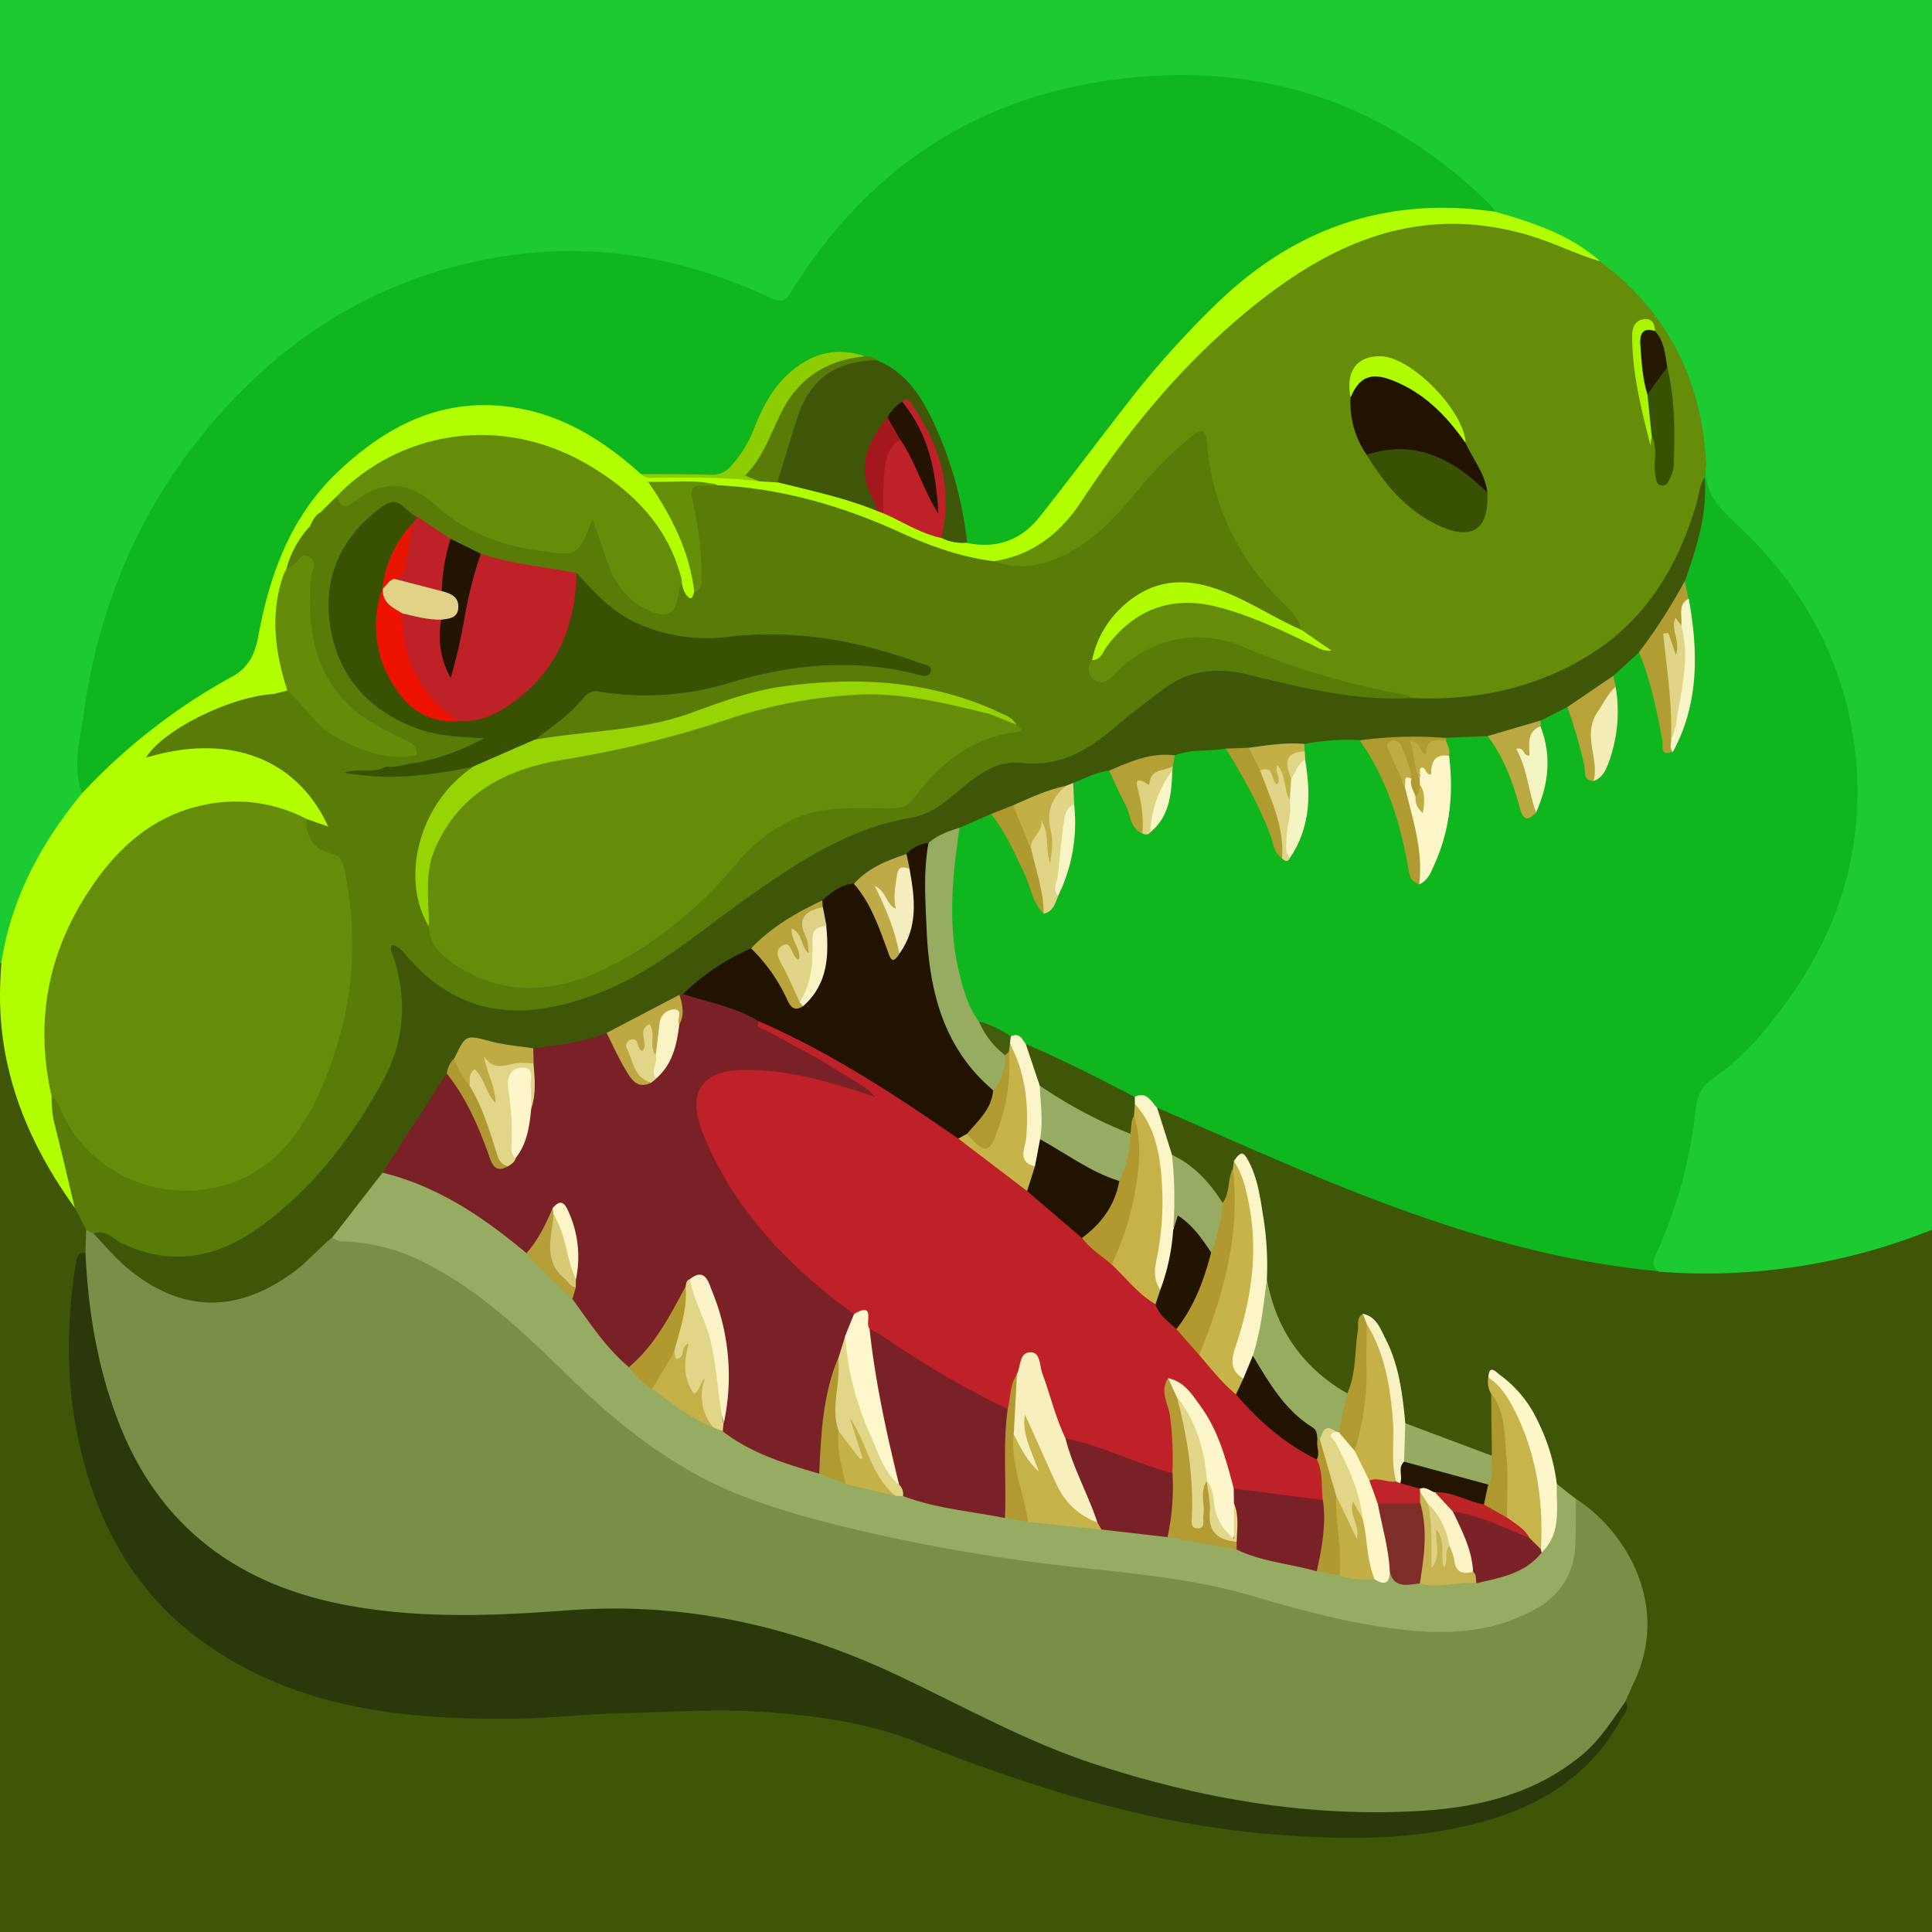 <svg xmlns="http://www.w3.org/2000/svg" viewBox="0 0 507.23 507.24"><defs><style>.cls-1{fill:#1ccb31;}.cls-2{fill:#3f5609;}.cls-3{fill:#0fb61d;}.cls-4{fill:#668d09;}.cls-5{fill:#b2fe00;}.cls-6{fill:#798f47;}.cls-7{fill:#597c09;}.cls-8{fill:#2b390a;}.cls-9{fill:#96ac62;}.cls-10{fill:#96ac61;}.cls-11{fill:#c6b349;}.cls-12{fill:#c7b44a;}.cls-13{fill:#fbf5c8;}.cls-14{fill:#b1992f;}.cls-15{fill:#96ab61;}.cls-16{fill:#fcf6c9;}.cls-17{fill:#97ac62;}.cls-18{fill:#fbf5c7;}.cls-19{fill:#b19a30;}.cls-20{fill:#f8f2c3;}.cls-21{fill:#af982f;}.cls-22{fill:#b09b30;}.cls-23{fill:#b29d33;}.cls-24{fill:#e0d587;}.cls-25{fill:#baa843;}.cls-26{fill:#b4a136;}.cls-27{fill:#fbf5c9;}.cls-28{fill:#f3edb6;}.cls-29{fill:#b7a339;}.cls-30{fill:#af9a30;}.cls-31{fill:#f2f4c2;}.cls-32{fill:#f5f5c4;}.cls-33{fill:#f8f5c6;}.cls-34{fill:#c2b047;}.cls-35{fill:#ded383;}.cls-36{fill:#f8f5c5;}.cls-37{fill:#bfac43;}.cls-38{fill:#f9f5c6;}.cls-39{fill:#435c0d;}.cls-40{fill:#e1d588;}.cls-41{fill:#8ecd01;}.cls-42{fill:#211300;}.cls-43{fill:#395103;}.cls-44{fill:#b1fc00;}.cls-45{fill:#b0fb00;}.cls-46{fill:#241901;}.cls-47{fill:#acf501;}.cls-48{fill:#648c09;}.cls-49{fill:#be2128;}.cls-50{fill:#668f09;}.cls-51{fill:#a5181d;}.cls-52{fill:#bf2128;}.cls-53{fill:#96d503;}.cls-54{fill:#231401;}.cls-55{fill:#be2228;}.cls-56{fill:#93d103;}.cls-57{fill:#7a2128;}.cls-58{fill:#7a2228;}.cls-59{fill:#b49b33;}.cls-60{fill:#c5b248;}.cls-61{fill:#e1d688;}.cls-62{fill:#7f2d29;}.cls-63{fill:#fcf6c8;}.cls-64{fill:#b19930;}.cls-65{fill:#c3b047;}.cls-66{fill:#c3af46;}.cls-67{fill:#b19931;}.cls-68{fill:#c6b450;}.cls-69{fill:#b29a32;}.cls-70{fill:#c4b148;}.cls-71{fill:#b29931;}.cls-72{fill:#b69f39;}.cls-73{fill:#221401;}.cls-74{fill:#bc2428;}.cls-75{fill:#241501;}.cls-76{fill:#c6b248;}.cls-77{fill:#c5b147;}.cls-78{fill:#be2429;}.cls-79{fill:#bfab43;}.cls-80{fill:#beab48;}.cls-81{fill:#b9a43c;}.cls-82{fill:#bda844;}.cls-83{fill:#c2af46;}.cls-84{fill:#241301;}.cls-85{fill:#ed1300;}.cls-86{fill:#e81601;}.cls-87{fill:#e0d387;}.cls-88{fill:#fdf7cb;}.cls-89{fill:#fcf4c8;}.cls-90{fill:#fdf6ca;}.cls-91{fill:#faf3c6;}.cls-92{fill:#d7c975;}.cls-93{fill:#fcf5c8;}.cls-94{fill:#f7efbc;}.cls-95{fill:#e1d689;}.cls-96{fill:#fcf4c7;}.cls-97{fill:#ddd181;}.cls-98{fill:#f4edbd;}.cls-99{fill:#f9f3c6;}.cls-100{fill:#dcd186;}.cls-101{fill:#e0d586;}</style></defs><g id="Calque_2" data-name="Calque 2"><g id="Calque_8" data-name="Calque 8"><path class="cls-1" d="M507.23,0V324.88a13.85,13.85,0,0,1-2.36,1.12,155.85,155.85,0,0,1-35.52,9,159.41,159.41,0,0,1-33.19.5,6.24,6.24,0,0,1-2.73-1.94,4.22,4.22,0,0,1-.45-.76,6.16,6.16,0,0,1,.38-5.05,138.76,138.76,0,0,0,10.27-38.84c.55-4.42,4.08-6.72,7.13-9.21a91.85,91.85,0,0,0,24.35-30.54c17.31-34.72,12.9-67.42-9.68-98.26a78.9,78.9,0,0,0-12.93-13.77,16.12,16.12,0,0,1-4.95-6.05,9.2,9.2,0,0,1-.6-2.28h0a10.42,10.42,0,0,1,0-2.38h0c0-.07,0-.13,0-.2a8.39,8.39,0,0,0-.72-3.33h0a7.53,7.53,0,0,1-.24-1,71.25,71.25,0,0,0-10.25-34.29,24.87,24.87,0,0,0-1.48-2.2s0,0,0-.06q-.4-.6-.87-1.17l0,0c-4.17-5.45-9.56-9.79-14.75-14.29a30.77,30.77,0,0,0-3-2.72,34.3,34.3,0,0,0-5.77-3.67l0,0a54.72,54.72,0,0,0-9.66-3.68c-2.87-.83-5.79-1.45-8.31-3.17l-.1-.1c-.4-.4-.8-.8-1.21-1.19-18.3-17.81-40-29.14-65.47-32.42-40.14-5.18-74.29,7.28-102.23,36.58C218,64.35,214.27,70,210.48,75.7c-3.63,5.45-5,6.07-11.11,3.31a120.91,120.91,0,0,0-45.68-11.15,111.56,111.56,0,0,0-47.63,8.69c-30.09,12.55-51.8,34-66.72,62.77a147.83,147.83,0,0,0-16.77,67.9c0,.35,0,.69,0,1l0,.22c-.38,2.69-2.14,4.64-3.73,6.66A79.63,79.63,0,0,0,3.43,247.7c-.43,2-.7,4.12-2.39,5.59l-.2.17a3.08,3.08,0,0,1-.55.16,1.43,1.43,0,0,1-.29,0V0Z"/><path class="cls-2" d="M507.23,322.86V507.24H0V252.87l.34-.07a3.2,3.2,0,0,1,.7.49c1.24,1.13.89,2.75.84,4.3C1.26,278,8.09,296.07,18.63,312.91h0c.61,1,1.23,1.94,1.87,2.9a1.74,1.74,0,0,0,.11.18,17.84,17.84,0,0,1,3.24,6.65c.05.19.09.39.13.59s0,.25,0,.38c.09,1.78.43,3.58-.58,5.25a6.62,6.62,0,0,0-.94,1.07s0,0,0,0a9.76,9.76,0,0,0-1.4,5.51v.25c0,.82-.06,1.65-.14,2.46-1.46,14.11-1.14,28.14,2.22,42,8.94,36.67,33,57.5,69.13,65.44a149.89,149.89,0,0,0,39.52,3.72c19.21-1,38.43-2,57.63-2.22,18.08-.19,36.05,1.94,53.17,8.84,23,9.26,46.44,17,71,21.07,24.69,4.06,49.46,6,74.07-.46,8.11-2.14,15.81-5.18,22.52-10l.08-.06a48.49,48.49,0,0,0,8.51-7.7,26.59,26.59,0,0,0,5.54-8.63,15,15,0,0,0,.78-3.48c.71-3.44,2.43-6.52,3.58-9.82,4.4-12.6.68-23.56-7.05-33.52a41.58,41.58,0,0,0-7.87-8l-.54-.4c-.19-.12-.38-.23-.56-.36a24.13,24.13,0,0,1-3.89-3.39l-.86-.9-.16-.17c-2.21-5.14-2.8-10.85-5.46-15.86a50.89,50.89,0,0,0-4.51-7.43l-.05-.07a23.81,23.81,0,0,0-1.69-1.93c-.78-.8-1.42-2.39-3-1.42l-.12.07c-.57,1.32.45,2.52.22,3.8,0,.35,0,.69-.05,1-.07,2.11.11,4.23.17,6.34,0,0,0,0,0,0a21.58,21.58,0,0,1-.63,6.68,5.09,5.09,0,0,1-.85.83l-.08.05c-1.5,1.06-3.29.75-5,.11-6-2.3-12.27-4.13-17.8-7.58l-.35-.22c-.07-.12-.13-.25-.19-.37-2.22-4.35-1.59-9.36-3.08-13.91-.87-2.67-1.59-5.41-2.64-8-.54-1.32-1.08-2.83-2.51-3.33a2.42,2.42,0,0,0-.56-.14,3.14,3.14,0,0,0-.45,0H359c-.07.16-.13.32-.19.48a25.62,25.62,0,0,0-1.66,9.13c-.06,2.92.12,6.08-2.92,8l-.14,0a4,4,0,0,1-.57.1c-2.23.22-4-1.05-5.65-2.29A42.7,42.7,0,0,1,332,340.82s0,0,0,0c-.39-1.4-.73-2.83-1-4.3,0-.15-.05-.29-.08-.44,0-2.68,0-5.38-.13-8.05v-.33a81.58,81.58,0,0,0-1.06-10.81c-.07-.4-.15-.78-.22-1.17-.13-.66-.27-1.33-.42-2s-.25-1-.39-1.57q-.09-.39-.21-.78c-.07-.26-.15-.52-.23-.78a5.09,5.09,0,0,1-.14-.56v0a9.12,9.12,0,0,0-.51-1.93s0-.07,0-.11a2.09,2.09,0,0,0-1.71-1.16,2.5,2.5,0,0,0-.46.46,6.16,6.16,0,0,0-.56,1,20.45,20.45,0,0,0-.7,3.71v0a6.18,6.18,0,0,1-1.24,3.18h0a4.68,4.68,0,0,1-1.48,1.17,2.57,2.57,0,0,1-.4,0,2.81,2.81,0,0,1-.59-.12c-2.2-.61-3.25-2.74-4.74-4.23-2.5-2.49-5.09-4.84-7.78-7.1-.33-.29-.66-.56-1-.83l-.48-.41c-1.11-4.18-4.44-7.89-2.82-12.67a.74.74,0,0,1,0-.14l.09-.05c2.51-1.48,4.78-.16,7,.84,17.82,8.1,35.77,15.91,54.17,22.63,20.6,7.52,41.52,13.91,63.37,16.6a13.48,13.48,0,0,1,4.76,2,9.26,9.26,0,0,0,2.47,1A159.13,159.13,0,0,0,507.23,322.86Z"/><path class="cls-3" d="M435.45,333.75c-29.67-2.74-57.65-11.86-85.05-22.92-15.66-6.32-31.06-13.29-46.58-20-2.67.93-4.13-2.41-6.68-1.89a269.08,269.08,0,0,1-28.22-13.59c-1.49-1-2.71-2.5-4.74-2.45-3.08-1.16-5.84-2.95-8.82-4.31-5-5.7-6-12.88-6.81-19.9-1.21-10.53-1.53-21.13,2.26-31.37,1.95-3.22,4.91-4.51,8.56-4.5,3.74.74,5,4,6.83,6.73,3.45,5.3,4.25,11.87,8.12,16.92,1.85-.25,1.73-2.13,2.62-3.16,3-7.16,4.51-14.49,3-22.24a20.75,20.75,0,0,1,1-5.74,10.26,10.26,0,0,1,9.36-4.07c4.92,2.43,5.58,7.71,7.8,11.93.58,1.11.56,2.54,1.74,3.35a2.12,2.12,0,0,0,2.16-.28c3.67-4,4.32-9,4.38-14.11a12.64,12.64,0,0,1,.13-1.51,11.5,11.5,0,0,1,1.74-3.57c3.93-2.82,8.45-1.91,12.8-2,6.28,3.93,8.22,10.84,11.37,16.89,1.81,3.48,2.08,7.63,4.54,10.83a1.45,1.45,0,0,0,1.59-.21c2.72-7.59,3.93-15.32,2.56-23.35a20.26,20.26,0,0,1,.28-2.44,4.12,4.12,0,0,1,1.16-2.3c4.19-3,8.82-2.48,13.49-1.69a15.5,15.5,0,0,1,6.62,7.17,84.44,84.44,0,0,1,8.5,26.39c.18,1.26-.27,2.84,1.8,2.84,4-5.76,5.13-12.39,5.63-19.14.28-3.8-.15-7.63.25-11.43-.15-1.62-.84-3.22-.09-4.85a3.49,3.49,0,0,1,1.06-1.32c3.16-1.75,6.49-1.33,9.82-.73,6.33,3.52,7.84,10,10.06,16.13.42,1.14-.48,3.75,2.42,3,3.27-6.64,1.94-13.49,1.1-20.33a5.37,5.37,0,0,1,.28-1.54c1.83-3,4.43-4.55,8-4.16,3.35,2.29,3.52,6.08,4.56,9.51.77,2.54,0,5.71,2.91,7.39,2.75-2.79,2.86-6.56,3.33-10a71.59,71.59,0,0,0,.49-10.88,13.49,13.49,0,0,1,0-3.7c1.8-3.15,3.63-6.26,8-6.08,4.68,4.95,4.84,11.53,6.18,17.66.4,1.81,0,3.85,2.22,4.68A31.33,31.33,0,0,0,443,177.82c-.07-6.69.86-13.45-1.11-20,.18-2-.73-3.76-.94-5.66.16-5.49,3.56-10.05,4.33-15.46a49.49,49.49,0,0,0,.4-11.65c.21-1.55.57-3,2.3-3.56-1.24,8.68,4.84,13.07,10.16,18.26,16.45,16,26.62,35.62,29,58.46,2.5,23.67-3.95,45.31-17.94,64.65-5.56,7.69-11.67,15-19.53,20.3-4.21,2.85-4.37,6.77-4.81,10.68a121.23,121.23,0,0,1-10,35.24C434.09,330.84,433.39,332.4,435.45,333.75Z"/><path class="cls-3" d="M21.55,208.29C19,201.22,21,194.13,22,187.21,25.85,159.89,36,135,53.55,113.61,73.65,89,99,72.92,130.72,67.54c25.07-4.24,48.74,0,71.52,10.65,2.25,1,3.67,1.35,5.26-1.24,20-32.51,48.84-51.77,86.88-56.27,37.33-4.41,69.74,6.45,96.69,32.92a18.3,18.3,0,0,1,1.55,1.94c-1.33,1.8-3.21,1.35-5,1.19-31.51-2.74-55.73,10.74-76,33.66-12.44,14.07-23.73,29-35,44-4.17,5.57-9.35,9.37-16.34,10.33-2.62.36-5.35.79-7.32-1.74-3.31-8.66-3.61-18.09-7.16-26.76-3.45-8.4-8.08-15.51-16.21-19.95a27.17,27.17,0,0,0-3.37-1.57c-9.44-2.69-15.92,1.82-21.28,8.85-2.63,3.45-4.22,7.48-6,11.42-3.28,7.42-8.1,12.27-17.17,11.06-4.39-.59-8.92.06-13.38-.23-3.34-.91-5.59-3.49-8.27-5.4-10.35-7.37-21.37-12.52-34.54-12-9.3.37-17.55,3.63-25.11,8.55-16.52,10.75-26.9,25.87-29.84,45.46C69.3,172,65,178.39,56.3,182.85c-11.11,5.73-20.44,14.06-29.44,22.69C25.36,207,24.24,209.16,21.55,208.29Z"/><path class="cls-4" d="M447.93,121.45c-.14,1.3-.27,2.61-.41,3.91-1.49,9.32-3.37,18.46-8.37,26.75-11.28,18.71-28.3,28.38-49.28,32.09a61.19,61.19,0,0,1-19.33.69C354.47,181,338.44,177.12,323,171c-9.81-3.9-18.87-1-26.85,5.54a25,25,0,0,1-3.53,2.73c-2,1.1-4.06,1.86-6.06.34s-2.43-3.82-1.19-6.2c1.93-2,3.68-4.18,5.42-6.39,7.31-9.29,17-12.26,28.32-9.67,9.25,2.11,17.61,6.43,25.13,10.89a31.51,31.51,0,0,1-3.18-2c-1.84-3.65-5.18-6-7.84-8.91a69.8,69.8,0,0,1-17.84-36.51c-.23-1.38.23-3.43-1.44-3.89s-2.49,1.36-3.56,2.34c-5.76,5.27-10.53,11.46-15.87,17.12-7.68,8.15-16.39,14.61-28.44,13.89-2.13-.13-4.93.38-5.34-3,.85-1.61,2.41-2.19,4-2.75a34.61,34.61,0,0,0,17.57-14C292,116,302.47,102,315.18,90c11.6-11,24-20.92,38.87-27.39,22.19-9.67,43.33-6.56,63.85,4.92a10.6,10.6,0,0,0,2.2,1.12C437.76,81.81,446.71,99.6,447.93,121.45Z"/><path class="cls-5" d="M420.1,68.61c-6.64-2-12.79-5.17-19.51-7.07-29.75-8.42-53.42,3.34-75.22,21.88-16.3,13.88-29.68,30.27-41.38,48.1-5.52,8.41-12.82,14.24-23,15.81-2.5,2.45-5.34,1.15-8,.56-7-1.56-13.48-4.54-20-7.43a143.64,143.64,0,0,0-44.6-11.32c-4.49-2-9.08-.68-14.33-.49,5.22,8.67,9.73,17.24,9.37,27.38-3.21,2.75-3.72,2.54-6-2.47-6-21-27.16-36.66-49-37.21C113.4,116,101,121.35,90,131a30.6,30.6,0,0,0-4.36,4.38c-1.13,1.38-2.18,2.83-3.31,4.23-2.62,3.29-5.24,6.57-5.52,11A41.48,41.48,0,0,0,76,175.85a7.81,7.81,0,0,1,.11,5.33c-.68,1.27-2,1.64-3.14,2.32A69.39,69.39,0,0,0,44.85,195c8.11-3.13,16.81-1.59,25,3a48.15,48.15,0,0,1,15.2,13.35c1.24,1.67,3.06,3.63,1.39,5.76-1.54,2-3.61.67-5.42-.16a7.68,7.68,0,0,0-1.44-.41c-25-10.76-44.32.91-56.76,21.93-9.19,15.53-10.92,32.37-7.72,49.91.29,7.55,3.64,14.4,5,21.72.43,2.39,1.7,4.8-.46,7C6.85,299.37-.87,280,.08,257.74c.07-1.65.17-3.29.26-4.93,2.63-17,10.43-31.45,21.21-44.53a156.64,156.64,0,0,1,39.5-30.69c4.16-2.26,5.9-5.92,6.74-10.42,3-16.43,8.56-31.69,21.15-43.52,12.22-11.48,26.13-18.86,43.46-17,14.09,1.48,25.61,8.52,35.9,17.84,7.68.77,15.39,1.13,23-.23,2.56-.46,4.85,1.11,7.28.2a15.15,15.15,0,0,1,5.15.4c5.59,1.39,11.35,2,16.87,3.78a67.42,67.42,0,0,1,9.59,4,20.72,20.72,0,0,0,2.19.57c5.29,1.9,10.25,4.59,15.48,6.63,2.29.3,4.51.74,6,2.7,7.69,1.61,14.16-.67,19-6.74,8.44-10.63,16.55-21.54,24.93-32.23a247,247,0,0,1,20.63-22.88c20.63-20.49,45.17-29.35,74.16-25.09C402.48,58.43,412.22,61.58,420.1,68.61Z"/><path class="cls-6" d="M22.43,328.9l.19-6a2.64,2.64,0,0,1,2.87.35A83,83,0,0,0,38,333.85c12.51,8.48,24.78,8.2,36.93-.7a67.45,67.45,0,0,0,6.86-5.76c1.68-1.6,3.37-3.26,5.92-3.38,18.59-.5,32.81,9.09,46.31,20.22,11.65,9.61,21.62,21.06,33.57,30.38,17.34,13.52,37.4,20.33,58.45,25.22,25.26,5.87,50.93,8.91,76.63,11.88,13.07,1.52,25.74,4.83,38.27,8.74,11.47,3.58,23.35,5.08,35.24,6a46.53,46.53,0,0,0,24.11-4.92c7.71-3.72,11.26-9.8,11.32-18.3,0-3.31-1.25-7.08,2.15-9.72,13.17,8.53,24.67,27.9,15.39,47.8-.83,1.79-1.62,3.6-2.42,5.4-5.23,13.09-15.54,20.7-28.09,25.76a74.53,74.53,0,0,1-24.78,5,233.83,233.83,0,0,1-117.43-25.24c-17.94-9.05-36-17.86-55.6-22.94-18.54-4.81-37.27-4.85-56.3-4-22,1-44.13,2.19-65.7-4.71C50.51,411.55,33.67,392,25.8,364c-2.7-9.57-4.9-19.3-4.7-29.38C21.14,332.6,21.21,330.62,22.43,328.9Z"/><path class="cls-7" d="M24.57,323.9l-1.95-1q-1.49-2.93-3-5.83c-1.81-7.55-3.55-15.13-5.48-22.65a32.42,32.42,0,0,1-.6-6.41c3.42-.56,4,2.39,5.17,4.39,4.74,8.25,11.16,14.25,20.61,16.8,14.51,3.91,28.86-.89,37.06-13.48,13-20,16.68-41.89,12.32-65.27-.54-2.86-2.27-4.11-4.48-5.45-4.91-3-5.83-5.72-3.76-10l5.7,2C77.93,199,60,192.37,38.34,198.92c4.31-7.25,22.44-16.23,33.79-16.73,2.72-1.1,3.9,1.1,5.34,2.58,4.86,5,9.59,10.13,16.62,12.19a36.29,36.29,0,0,0,4.35.95c2.2.35,3.78,1.32,3,4-2.08,2.41-4.75.12-6.79.89,7.61.54,15.24-1.05,22.91-2.39,2.07-.37,4.25-1,6.32.18,1.85,3.39-1.28,4.71-2.94,6.32-6.79,6.57-9.87,14.64-10,23.89a20.37,20.37,0,0,0,3,11.26c3,8.72,11.71,14.36,22.41,15.13,11.22.8,20.86-3.36,29.9-9.15a116.48,116.48,0,0,0,26.11-22.88c8.28-9.77,18.7-15.17,31.75-14.86,1,0,2-.1,3,0,6.43.78,11.42-1.12,15.44-6.59,5.28-7.18,13.09-10.82,21.4-13.34-1-2.1-3.19-2.15-5-2.85-13.34-5.91-27.27-7.33-41.75-6.5-13,.74-25,4.64-37.11,8.77-11.77,4-24.1,4.31-36.24,5.83a4.54,4.54,0,0,1-3.3-.85,1.8,1.8,0,0,1-.14-2.28c.62-1.2,1.79-1.94,2.65-2.93,6.78-7.81,15-11,25.48-9.44,9.71,1.41,19-2.06,28.33-4.44,13.48-3.43,27.05-4.62,40.76-1.23-13-3.57-26.11-6.64-39.68-5.95-7.28.38-14.52,1.73-21.79,0-9.58-2.26-18.31-5.91-23.74-14.85a3.53,3.53,0,0,0-2.06-1.31c-5.81-1.61-12-1.5-17.73-3.27a37.61,37.61,0,0,1-6-2.06c-3-1.22-6.2-2.1-8.79-4.22a78.5,78.5,0,0,1-9.73-6.2c-5.8-2.83-7.28-2.67-11.47,2.15-8.46,9.73-11,20.75-5.66,32.72s15,18.58,28.17,19.81c2.13.19,4.31-.11,6.43.39,1.13.27,2.38.6,2.72,1.86s-.68,2.27-1.68,2.75c-5.35,2.53-10.6,5.53-16.89,4.67a2.76,2.76,0,0,1-1.3-1.82,5,5,0,0,1-.09-1.5c.27-3.4-2.64-3.89-4.74-4.93C96,189,89.28,184,85.78,176.14s-6.58-16.26-3.36-25.25c.71-2,.73-4.12-.84-5.6-2.55-2.43-1.68-4.69-.22-7.1.72-1.49,1.38-3,3-3.79,6-.17,11-2.61,15.78-6,3.6-2.57,6.71-.52,9.39,1.83a66.64,66.64,0,0,0,30.82,15.1,22.61,22.61,0,0,0,12.24-.31c3.14-1.07,5-.06,6.29,2.92,2,4.61,4.66,8.82,9.2,11.4,3.41,1.93,7.18,2.55,10.24-.1,1.9-1.65,5.52-.44,6-3.62a42,42,0,0,0,0-13.88c-.59-3.25-.54-6.57-1.51-9.78-.51-1.66-.49-3.7,1.5-4.85,1.35-.1,2.7-.4,4,.28,16.9.83,32.83,5.43,48.12,12.42,7.86,3.59,15.9,6.46,24.51,7.54,8,2.83,15.24.59,22.11-3.66,6.3-3.9,11.05-9.4,15.68-15a107.73,107.73,0,0,1,14-14.07c2.13-1.78,3.79-2.64,4.14,1.66,1.24,15.21,7.22,28.35,17.63,39.64,2.64,2.86,6.19,5.3,7.19,9.51-4.5.85-7.58-2.53-11.18-4.08-4.72-2-9.46-3.87-14.33-5.46-9.06-3-16.11.39-22.19,6.94-2.94,3.16-4.74,7.11-7.3,10.54a3.49,3.49,0,0,0,.8,5.25c2.26,1.48,4.07-.52,5.52-2a29.65,29.65,0,0,1,22.69-9.25,29.28,29.28,0,0,1,10.57,2.41A200.9,200.9,0,0,0,369,182.44a6.43,6.43,0,0,1,1.75.85c-1.61,2.26-4.07,2-6.34,2-8.69.12-17.17-1.56-25.6-3.4-3.89-.86-7.72-2-11.61-2.84-7.87-1.78-15.1-.58-21.69,4.32-5.34,4-10.45,8.2-15.64,12.33-5.51,4.39-11.71,7-18.85,6.54-6.56-.44-12,1.79-16.82,6.07a40,40,0,0,1-18.88,9.51c-14.54,3-26.31,11.6-38.2,19.78-9.43,6.48-18.06,14.12-28.12,19.7-9.68,5.38-19.78,9.27-31,9.85-13.18.69-23.45-4.73-32.07-14.36,3.36,12.4,1.36,23.9-5.14,34.84-7.88,13.26-17.1,25.3-29.47,34.7-11.76,8.94-24.3,12.68-38.64,6.44C29.65,327.48,27.52,325.06,24.57,323.9Z"/><path class="cls-8" d="M22.43,328.9c.7,15,3.08,29.67,8.42,43.76,10.78,28.47,32.07,43.84,61.4,49,19,3.37,38,2.54,57.08,1.1,30.58-2.32,59.28,4.26,86.82,17.31,16.93,8,33.34,17.23,51.24,23.08,28,9.15,56.64,14.1,86.17,12.25,15.29-1,29.81-4.64,42-14.83,4.65-3.91,7.73-9,11.21-13.88,1.18,1.86-.35,3.18-1.07,4.52-8.06,14.85-21.21,23-37,27.23-17.67,4.77-35.65,4.64-53.79,3.22-33-2.56-64-12.29-94.51-24.41-12.46-4.95-25.56-6.71-38.84-7.73-13.08-1-26.15,0-39.19.3-8.55.2-17.22,1.26-25.75,1.39-29.84.46-59.24-2.34-84.35-20.89-17.32-12.79-26.88-30.78-31.51-51.48-3.44-15.34-3.36-30.83-1-46.34C20.2,329.43,20.61,328.88,22.43,328.9Z"/><path class="cls-9" d="M413.76,393.54c-.06,4.15,0,8.31-.22,12.45a19,19,0,0,1-10,16.2c-12.48,7.21-25.85,7.1-39.56,5.12-12-1.73-23.63-4.88-35.25-8.31-14.64-4.33-29.82-5.75-45-7.41a483.79,483.79,0,0,1-52.36-8.49c-12-2.66-23.88-5.61-35.39-9.93-17.58-6.6-32.14-17.78-45.44-30.63-11.83-11.42-23.41-23-38.27-30.63a50.71,50.71,0,0,0-21.85-6,4.27,4.27,0,0,1-3.2-1.11c-.18-.46-.43-1-.2-1.42,3.52-6.23,7-12.47,13.27-16.54,6.16.06,11.49,2.82,16.79,5.46A86.93,86.93,0,0,1,139,327.65c4.24,4,7.85,8.56,12.23,12.38,5.15,5.73,9.37,12.24,14.84,17.7a62.36,62.36,0,0,0,6.31,5.85c5.31,3,9.7,7.4,15.35,9.87,1.08.47,2.17.93,3.28,1.32,7.62,4.66,16,7.59,24.32,10.64,2.67.41,4.87,2.28,7.64,2.38,4.27.59,8.2,2.45,12.39,3.36.78.1,1.56.14,2.34.18,8.78,2.14,17.75,3.43,26.53,5.61,2.24-.41,4.22.93,6.41.94,6.28-.7,12.2,1.71,18.35,2.14a70.29,70.29,0,0,1,17.75,2c6.15,0,11.77,2.89,17.86,3.29,7.16,1.79,14.37,3.41,21.47,5.46,2.1-.05,3.92,1.08,5.94,1.34a56.42,56.42,0,0,1,7.88,1c1.77.46,3.32-.38,4.93-.86,2.9.8,5.64,2.36,8.82,1.88,4.46.16,8.91,0,13.35-.05,6-1.78,12.2-3.24,16.93-7.81,2.76-2.67,2.6-6.15,2.72-9.58.09-2.52-.59-5.33,2.15-7.07Q411.26,391.6,413.76,393.54Z"/><path class="cls-10" d="M332.62,335.82q3.57,19.89,21.08,30c2.58,3.44.4,6.44-.85,9.54a3.59,3.59,0,0,1-1.09,1c-1.87.23-3.46,1.27-5.18,1.94a2.9,2.9,0,0,1-1.41-.3c-7.82-6.19-14.77-13-17.62-23,.3-5.43,2.39-10.56,2.52-16C330.11,337.52,330.7,336,332.62,335.82Z"/><path class="cls-11" d="M323.68,306.8l.29-2c3.34.3,3.55,3.2,4.19,5.43,4,14.08,3.15,28.06-1.07,42-.89,2.95-2.23,6,.15,9a4.21,4.21,0,0,1-2.09,5.09c-6.51-.86-9.33-5.63-11.59-11,.29-3.85,2-7.29,3.24-10.85C321.1,332.28,322.56,319.57,323.68,306.8Z"/><path class="cls-12" d="M391.45,365.89a6.44,6.44,0,0,1-.71-4.28c3.9.18,5.86,3.22,7.4,5.95,6.76,12,10.41,24.69,7.09,38.6-2.23,2.09-3.26-.25-4.67-1.24-1.32-3-5.23-3.75-6.26-7-1.52-9.07,0-18.33-1.64-27.4C392.37,368.92,392.66,367.21,391.45,365.89Z"/><path class="cls-13" d="M326.44,361.94c-4.24-2.51-2.79-6.1-1.69-9.5,3.93-12.11,5.62-24.39,3-37-.75-3.7-1.62-7.39-3.81-10.59,1.82-2.63,2.45-2.69,3.91.1,2.32,4.42,3,9.35,3.76,14.19a80.31,80.31,0,0,1,1,16.69c-.86,6.78-1.58,13.6-3.71,20.15C329.62,358.59,329.57,360.9,326.44,361.94Z"/><path class="cls-14" d="M323.68,306.8c2.07,17.21-2.47,33.23-8.82,48.93-4.4-.18-5.82-3.3-6.77-6.89,2.58-7,6.52-13.39,8.41-20.65,1.23-2.52.9-5.4,1.87-8,.61-1.63.74-3.55,2.65-4.39C323,313.14,322.19,309.62,323.68,306.8Z"/><path class="cls-15" d="M368.94,373.66l22.73,8.53c2.64,2.85,2.38,5.57-.37,8.18-8.56-.17-17-.88-23.81-7C367.56,380.09,365.82,376.51,368.94,373.66Z"/><path class="cls-16" d="M404.57,406.78c.66-12.47-1.08-24.52-6.6-35.84-1.75-3.58-3.77-7-7.23-9.33.26-3.57,2-1.4,3-.67a31.1,31.1,0,0,1,10,12.18,51.29,51.29,0,0,1,5,16.53c-.22,6.23,1.36,12.85-4,17.93-.29-.12-.42-.27-.38-.47S404.49,406.78,404.57,406.78Z"/><path class="cls-17" d="M321,315.82a42,42,0,0,1-3,13,1.86,1.86,0,0,1-1.39-.27c-2.95-2.73-5.72-5.7-9.88-6.63-.09-5.25,0-10.49-.36-15.73a3.18,3.18,0,0,1,1.32-3C313.52,305.94,317.62,310.51,321,315.82Z"/><path class="cls-18" d="M307.7,303.18A107.89,107.89,0,0,1,308,323c2.55,4.62,1.24,11.72-3,16.1-4.52-1.1-4-4.71-3.55-7.87a141.4,141.4,0,0,0,1.38-17.2c.09-8.43-1.48-16.34-5.66-23.69a2.4,2.4,0,0,1,.73-2.37c3.17-1.54,4.27,1.18,5.88,2.86Q305.76,297,307.7,303.18Z"/><path class="cls-19" d="M351.47,376q1.11-5.08,2.23-10.17c2.42-5.23,1.88-10.95,2.8-16.43.25-1.53-.51-3.39,1.31-4.47a4.82,4.82,0,0,1,2.3,3.6c.32,8.22,1.57,16.46-.38,24.65-.64,2.69-.56,5.64-2.8,7.75C352.81,381.83,352.08,379,351.47,376Z"/><path class="cls-20" d="M358.86,347.65l-1.05-2.73c3.61.76,4.62,4,6,6.67,3.51,6.91,4.43,14.48,5.14,22.07l-.33,10.13c.55,2.17,1.41,4.39-.84,6.18a2.38,2.38,0,0,1-2.28-.86,8.35,8.35,0,0,1-1.8-6.48C364.51,370.63,361.34,359.19,358.86,347.65Z"/><path class="cls-21" d="M390.69,389.78c1.7-2.35.61-5.07,1-7.59q-.1-8.15-.22-16.3c3.86,4.81,3.46,10.76,4,16.32.57,5.37.15,10.83.16,16.25-3.42.89-5.49-.77-6.94-3.64A4.77,4.77,0,0,1,390.69,389.78Z"/><path class="cls-2" d="M100.43,307.88,87.31,324.8c-3.47,2.8-6.32,6.24-9.92,8.93-15,11.24-29.9,11.07-44.19-1-3.13-2.64-5.77-5.88-8.63-8.85,3.18-1.26,5.25,1.49,7.51,2.56,13.68,6.47,25.88,3.45,37.26-5.12,13.34-10,23.24-23,31.21-37.58,5.66-10.35,6.35-21.09,2.85-32.23-.33-1-1.23-2.06-.49-3.41,2.16.33,3.2,2.2,4.43,3.57,14.12,15.68,30.24,16.25,48.58,9.56,15.25-5.56,27.2-16.29,40.17-25.44,13.16-9.29,26.56-18.27,42.93-21.06,6.08-1,10.25-5.19,14.74-8.8,4.25-3.41,8.74-6.3,14.42-5.64,10.17,1.18,17.85-3.51,25.07-9.82,3.86-3.37,8.06-6.34,12.12-9.47,6.72-5.17,14.34-5.84,22.22-3.91,14.18,3.48,28.32,7,43.11,6.18C386.76,184,402,181,416,172.74c15.77-9.34,24.51-23.71,29.47-40.83.64-2.2.69-4.59,2.09-6.55.75,9.55-2.13,18.4-5.2,27.21-1.68,7.73-5.08,14.33-12,18.66l-6.74,6.16c-2.5,5-6.25,8.11-12.06,8.21l-7,3.55c-4,3.42-8.41,5.73-13.94,4.1l-10.89.45c-4.89,2.26-10.21.19-15.16,1.49-2.71.71-5.18.95-7.52-.86a58,58,0,0,0-14.59,1c-4.57,2.44-9.57,2.57-14.57,2.74-2.31.69-4.05-.8-6-1.55-4.43.84-9.07.06-13.39,1.78-5.59,2-11,4.91-17.25,4-3.36.45-6.35,2-9.44,3.23a5.6,5.6,0,0,1-1.85,2.1c-4.43,1.42-8.51,3.76-13,5-2.14,1-4.28,2-6.72,1.06l-8.25,3.6c-1.79,2.69-4.68,3.81-7.39,5.18-2.28.58-4,2.29-6.26,3-4.94,1.94-9.26,5-13.73,7.76-2.66,1.39-5.24,2.93-8,4.22a119.91,119.91,0,0,0-18.85,12.74c-6.14,3.74-12.1,7.75-18,11.89a4.79,4.79,0,0,1-1.35.5c-6.4,3.38-12.17,7.95-19.11,10.34-5.74,3-12,3.47-18.29,3.8a32.3,32.3,0,0,1-12.75-1.65c-3.81-1.24-6-.17-7.43,3.36a25,25,0,0,0-2.44,4.26c-3.87,6.54-7.82,13-12.1,19.33C104.7,304.35,103,306.54,100.43,307.88Z"/><path class="cls-10" d="M243.81,221.3c2.33-2.11,5.22-3.05,8.12-4-1.91,12.84-3.19,25.67,0,38.49,1.09,4.35,2.32,8.64,5,12.32a25.62,25.62,0,0,1,8.19,9.58c-.08,3.7-.06,7.45-4.4,9.09-3.93-.32-6-3.33-8.12-6-6.49-7.94-9.11-17.43-10.69-27.35-1.33-8.36.13-16.8-.94-25.16C240.71,225.55,241.31,223,243.81,221.3Z"/><path class="cls-2" d="M297.94,288v1.82a6.73,6.73,0,0,1,.91,3c-.32,1.79-.28,3.68-1.48,5.22a3.45,3.45,0,0,1-3.77.21c-7.51-3.73-15.76-6.22-21.71-12.65-1.32-3.72-4.29-7.09-2.58-11.5C279.08,278.25,288.52,283.1,297.94,288Z"/><path class="cls-16" d="M380.46,198.42c1.15,9.64.33,19-3.63,28-1,2.21-1.74,4.66-4.25,5.78-2.42-4.76-1.47-10.23-3.27-15.2-1.19-3.3-2.58-6.76-2.33-10.47.69-1.71.59-4.44,3.77-3,1.12,1.47,1.36,3.29,1.9,5a5.07,5.07,0,0,0,.21,1.73c-.23-1.37-.23-3-1.06-4.36-.11-.7-.13-1.41-.24-2.11-.23-1.7-.34-3.19,2-3.76.57-.14.87,3.41,1.51,0C375.6,197.07,377.8,196.21,380.46,198.42Z"/><path class="cls-22" d="M371.66,209.26c-.4-1.58-1.66-3-1.09-4.77-.73-2-3.05-3-2.92-4.88,1.52,1.69-.37,4.51,1.12,6.65,2,8.55,5,17,3.81,26-2.35-1.4-2.33-1.4-2.88-4.54-2.11-11.93-5.65-23.3-12.71-33.34a103.65,103.65,0,0,1,22.68-.63,1.77,1.77,0,0,1-.09.65c-2.71,1-3,5.22-6.86,5-.37,0-1.1,3.21,0,4.93l.08,1.76C373,207.3,374.19,208.94,371.66,209.26Z"/><path class="cls-23" d="M430.3,171.23a143.24,143.24,0,0,0,12-18.66l1,4.56c-1.6,2.15.57,5-1.21,7.06-1.06.83-1,1.73-.66,3,.51,2.05,1.51,4.66-2.22,5-.41,0-.45.27-.25,1,1.78,6.83.94,13.75.72,20.66a17.5,17.5,0,0,0-.58,3.51c-3.44,1.39-2.4-1.63-2.65-2.91C435,186.62,433.4,178.73,430.3,171.23Z"/><path class="cls-24" d="M279.93,206.28l1.83-.73.24,5.6c-1.54,2.51-1.66,5.33-1.54,8.1.25,5.54-2.38,10.55-2.68,16-.75,2-1.29,4.09-3.77,4.65-1.61-5.49-3.83-10.81-4.89-16.47-.5-3.33,3.31-5,3.14-8.28,0-.39.53-.88,1.07-.9,1.07,0,1.29.83,1.55,1.6.91,2.75.42,5.6.57,8.09-.05-3.35.21-7-1.32-10.56-.72-1.66.16-3.28,1.65-4.33S278.57,207.23,279.93,206.28Z"/><path class="cls-25" d="M390.56,193.25l13.95-4.1c0,.5-.05,1-.07,1.51-1.89,2.74.25,7.11-3.66,9.09-.25.13.3.81.54,1.21,2.37,3.86,1.83,8.17,1.95,12.39-3.08,3.35-3.84.33-4.42-1.81C397.1,205,394.71,198.72,390.56,193.25Z"/><path class="cls-26" d="M291.2,202.32c5.52-2.34,11-4.84,17.26-4-.19.94-.38,1.88-.56,2.82-.41.52.13-.09-.35.36-4.27,4-7.8,8.26-6.32,14.76a2.82,2.82,0,0,1-1.31,2.56c-3.3-1.31-3-4.81-4.31-7.27C294,208.57,292.65,205.4,291.2,202.32Z"/><path class="cls-27" d="M269.31,274.09q1.83,5.48,3.67,10.93a15.77,15.77,0,0,1,1.72,14c-.2,2.59,0,5.3-2.05,7.36-2.19,1.7-3.65.65-4.72-1.36a9.1,9.1,0,0,1-.75-5.78c1.3-8.64-.25-16.93-3-25.07,0-.9.23-1.73,1.22-2.07C267.57,271,268.32,272.77,269.31,274.09Z"/><path class="cls-22" d="M321.84,196.54l6-.23c2.63,1.15,3.88,3.39,4.69,6,2.27,5.44,5,10.72,5.43,16.78.16,2.25,1,4.61-1.34,6.3-2.29-1.55-2.37-4.26-3.21-6.49C330.39,211,326.24,203.7,321.84,196.54Z"/><path class="cls-28" d="M424.17,180.28a38.82,38.82,0,0,1-1.52,19.07c-.84,2.33-1.62,4.72-4.27,5.7-1.43-4.34-1.83-8.89-2.72-13.34-.26-1.34-.09-3,1-3.63C419.92,186.13,418.27,179.56,424.17,180.28Z"/><path class="cls-29" d="M424.17,180.28c-2.05,1.87-3.2,4.36-4.7,6.57-4.19,6.15.49,12.27-1.09,18.2-2.84-.08-2.1-2.6-2.43-4a128.74,128.74,0,0,0-4.45-15.42l12.06-8.21C423.77,178.36,424,179.32,424.17,180.28Z"/><path class="cls-30" d="M270.8,223.21c1.25,5.52,3.23,10.9,3.21,16.66-2.94-2.83-3.39-6.9-5-10.37-2.57-5.49-5-11-8.82-15.79l5.83-2.3C271,214,269.86,219,270.8,223.21Z"/><path class="cls-31" d="M403.27,213.35c-2-5.48-2.26-11.46-5.18-16.74,2.18-.68,1.66,2,3.45,1.71,0-2.82-.82-6.19,2.9-7.66C407.46,198.4,406.59,205.94,403.27,213.35Z"/><path class="cls-32" d="M342.64,199.38c1.57,9.08,1.45,17.89-4,25.9-2.79-2.12-1.28-5.3-1.64-7.91-.29-2.16-.24-4.51-.36-6.77.19-2,.74-3.87.77-5.86C338.65,202.44,338.81,199.14,342.64,199.38Z"/><path class="cls-33" d="M441.38,164.21c.46-2.41-1.13-5.39,2-7.07,2.46,13.83,2.8,27.45-4.2,40.31-.81-.95-.56-2-.41-3.11C439.72,184.31,440.88,174.29,441.38,164.21Z"/><path class="cls-34" d="M339,204.33l-.39,5.6c-3.17.1-1.21-3.55-2.14-3.62-1.84-.13-1.86.34-3.95-3a3.19,3.19,0,0,0-1.65-1l-3-6c4.84-.64,9.67-1.43,14.58-1,0,.64.07,1.28.1,1.92C339.82,198.87,339,201.4,339,204.33Z"/><path class="cls-24" d="M330.82,202.29c3.82-1.56,2.7,2.66,4.44,3.68,1.34-1.49-.75-3.15.12-5.12,2.35,2.84,1.61,6.39,3.18,9.08.76,3.49-.77,6.79-.8,10.21,0,1.75-.52,3.63.91,5.14-.65,1.16-1.35.86-2.07.08C337.21,217,333.63,209.76,330.82,202.29Z"/><path class="cls-35" d="M299.92,218.82a32.62,32.62,0,0,0-1.1-11.21c-.38-1.61-1.11-3.91,2.05-2,.4.24.87.76.93,0,.33-3.89,4-3.09,6.1-4.47l-.09,1.16c-1.72,5.47-3.24,11-5.78,16.2C301.43,219.28,300.69,219.16,299.92,218.82Z"/><path class="cls-36" d="M277.78,235.22c-1.52-1.68-.3-3.36-.08-5.08.57-4.53.83-9.09,1.5-13.6.3-2,.42-4.35,2.8-5.39A43.32,43.32,0,0,1,277.78,235.22Z"/><path class="cls-37" d="M372.72,204.27c-1.87-3-1.11-6.42-2.55-9.67,3.16,0,2.21,2.91,4.28,3.51-.27-3.94,2.32-4,5.13-3.76.5,1.32,1.16,2.59.88,4.07-3.84-.59-4.8,1.76-4.72,4.87-1.69.19-1.08-1.65-2.52-1.83C372.26,202.05,373.21,203.39,372.72,204.27Z"/><path class="cls-38" d="M302,218.5a29,29,0,0,1,5.78-16.2C307.56,208.29,307.17,214.25,302,218.5Z"/><path class="cls-39" d="M265.37,272.09l-.21,1.85a3.86,3.86,0,0,1,.27,2,1.61,1.61,0,0,1-1.5,1.12,21.34,21.34,0,0,1-6.9-8.9A27.36,27.36,0,0,1,265.37,272.09Z"/><path class="cls-40" d="M339,204.33c-1.63-3.77-1.9-6.85,3.55-7.06.05.7.1,1.41.14,2.11C340.62,200.43,340.3,202.77,339,204.33Z"/><path class="cls-2" d="M230.27,134.15c-8.47-3.48-17.41-5.33-26.24-7.56-.21-.46-.58-.94-.52-1.39,1.59-10.72,3.47-21.37,13-28.41,4.06-3,8.62-4,13.56-2.26,9.36,3.77,13.27,12.16,16.86,20.56a102.35,102.35,0,0,1,7,27.39,12.57,12.57,0,0,1-6.77-1.24,9.26,9.26,0,0,1-.72-5.79c1-8.21-1.37-15.78-4.9-23-.84-1.73-1.7-3.68-4-4.12-1.72.13-2.57,1.47-3.62,2.53-4.16,6.06-6.82,12.35-3.24,19.7A3,3,0,0,1,230.27,134.15Z"/><path class="cls-41" d="M199.23,126.35c-9.38-1.13-18.81-1-28.23-.88a3.41,3.41,0,0,1-2.7-1c6.13,0,12.25,0,18.37.17a6.39,6.39,0,0,0,5.24-2.26,32.08,32.08,0,0,0,6.17-10.1c2.15-5.43,4.81-10.55,9.3-14.48,5.79-5.06,12.29-6.82,19.72-4.23-9.43,2-16.45,6.74-20.49,15.92-2.22,5.06-4.08,10.49-8.36,14.48C197.26,124.9,199.88,125.12,199.23,126.35Z"/><path class="cls-7" d="M199.23,126.35l-3.63-1.5c4.74-4.71,6.67-10.89,9.52-16.56,4.57-9.09,12-13.82,22-14.72a3.26,3.26,0,0,1,3,1c-11.29.32-17.69,5.15-21.09,16-1.68,5.35-3.3,10.73-4.95,16.1Z"/><path class="cls-42" d="M384.8,116.34c1.94,4.3,5.13,8,5.68,12.95-2.56,1-4-.95-5.57-2.27-6.23-5.22-13.12-8.12-21.43-6.68a5.25,5.25,0,0,1-4.68-.94,24.05,24.05,0,0,1-4.22-15c.55-5.61,2.62-7.5,7.78-7a21.61,21.61,0,0,1,12.07,5.4C378.76,106.58,383,110.55,384.8,116.34Z"/><path class="cls-43" d="M358.8,119.4c12.91-4.24,22.8,1.22,31.68,9.89.53,9.91-4.13,12.85-13.25,8.45C369,133.74,363.43,127,358.8,119.4Z"/><path class="cls-44" d="M286.73,173.32a25.87,25.87,0,0,1,6.86-13c6.58-6.68,14.26-9,23.55-6.4,8.88,2.48,16.29,7.87,24.59,11.47l7.86,5.43c-2.44.22-3.8-.91-5.24-1.59-8.07-3.84-16.13-7.7-24.84-9.92-11.75-3-21.51.56-28.84,10.3C289.59,171,289.14,173.25,286.73,173.32Z"/><path class="cls-45" d="M384.8,116.34c-5-7.16-10.95-13.28-19.27-16.5-5.69-2.21-8.72-.8-10.95,4.54-1.38-6.95,1.63-11,8-10.85C370.65,93.78,384.44,107.91,384.8,116.34Z"/><path class="cls-43" d="M437.73,96.38c2.07,8.61,2,17.36,1.68,26.11a7.86,7.86,0,0,1-.86,2.83c-.46,1-1,2.39-2.37,2.15s-1.41-1.64-1.6-2.77c-.57-3.4.78-7-.94-10.27-1.56-3.26-1.69-6.8-2.07-10.3C432.49,100.65,433.47,97.22,437.73,96.38Z"/><path class="cls-46" d="M437.73,96.38l-5.21,7.14c-3.25-4.83-3.41-10.27-2.52-15.66.34-2.08,2.49-3,4.49-.94C437,89.57,437.14,93.06,437.73,96.38Z"/><path class="cls-47" d="M434.49,86.92c-3.55-1.19-4,1.22-3.83,3.64.33,4.35.52,8.75,1.86,13q.56,5.46,1.12,10.91l-.33,2.43c-2.43-9.45-4.8-18.91-4.81-28.77,0-2,.67-3.78,2.64-4.24C433.34,83.32,434.48,84.68,434.49,86.92Z"/><path class="cls-4" d="M80.47,215c-.25,4.82,1.85,8,6.61,9.1,2.18.5,2.89,2,3.28,3.85,3.3,16,2.86,31.84-2.18,47.51-3.12,9.71-7,18.9-14.14,26.48-16.33,17.36-47.42,13.24-58-10.39-.61-1.36-.89-2.88-2.45-3.55-4.76-20.76-.67-39.71,11.7-56.95,7.75-10.8,17.63-18.33,31.19-20.24A39.93,39.93,0,0,1,80.47,215Z"/><path class="cls-4" d="M88.38,130.33c16-16.71,42.86-22.18,66.55-8,11.78,7.06,20.77,16.35,24.11,30.15a2.8,2.8,0,0,0-.31,1.93c.52,2.47,1.28,5.05-1.51,6.67s-5.55.82-8.12-.4c-5.24-2.5-8.4-7-10.46-12.18a28.1,28.1,0,0,0-3.11-5.92c-5.46,6.84-12.5,3.81-18.73,2.3a60.39,60.39,0,0,1-27.44-14.43c-3-2.8-6-3.74-9.76-1.15a62.68,62.68,0,0,1-6.88,4C89.52,135,88,134,88.38,130.33Z"/><path class="cls-48" d="M75.44,181.3c-3.22-10-4.58-20-1.09-30.16a17.9,17.9,0,0,1,.83-1.78c2-1.58,2.45-6,6.19-4.32s1.54,4.72,1.17,7.38c-2.13,15.13,3.6,31,19,38.49,2.09,1,4.17,2,6.22,3.1,1.83,1,3.07,2.09,1.58,4.26h0c-1.1,1.26-2.24,2.55-4.13,2.2-12-2.19-22.59-6.91-29.43-17.74A3.44,3.44,0,0,1,75.44,181.3Z"/><path class="cls-7" d="M88.38,130.33c.87,2.06,1.78,3.54,4.33,1.6,7.63-5.85,14.31-6.12,22.13,1.09,7.29,6.7,16.88,10.22,27,11.61,9.81,1.34,9.78,1.57,13.73-8.35,1.35,3.92,2.47,7.12,3.54,10.33,1.9,5.69,4.9,10.51,10.47,13.31s8,1.38,8.61-4.64a15.9,15.9,0,0,1,.81-2.8,6.82,6.82,0,0,0,1.18,3.7c1.52,1.88,1.69.31,2.05-.78,1.77-3.76.27-7.43-.41-11.07-.82-4.37-1.44-8.77-1.89-13.18-.28-2.74.44-5.18,4.21-3.63.34,8.58,2.76,17,2,25.68-.24,2.92,0,5.56-4.4,5.56-2.42,0-3.38,3.62-6.6,3.71-6.94.2-13-3.51-16.69-11.81-1.66-3.75-2.71-5-7.45-3.74-7.67,2-15.47-.3-22.68-3.53s-14.26-6.31-19.79-12.1c-3.5-3.68-7.09-2.67-10.53.07-4.1,3.26-8.4,5.36-13.71,3Z"/><path class="cls-49" d="M236.87,105.45c1-1.06,1.73-.49,2.35.41,7.43,10.72,11.09,22.29,7.93,35.38-5.51-1.15-10.17-4.29-15.25-6.47-1.83-5.09-2.8-10.22-.7-15.49a7.41,7.41,0,0,1,3.34-4.15c2.11-.84,3.56.24,4.57,1.87,2.35,3.77,4.46,7.68,5.15,10.21-1.08-4.57-2.58-11-6-16.72C237.38,108.94,236.2,107.45,236.87,105.45Z"/><path class="cls-50" d="M184.18,127.52c-2.58-.1-2.88,1.08-2.41,3.42,1.3,6.57,2.49,13.19,2.39,19.93,0,1.72.52,3.77-1.89,4.53-1.19-10.4-5.68-19.53-12.12-28.93,6.84.28,12.54-.79,18.18.9Z"/><path class="cls-7" d="M109.37,198.27c.25-2.84-2-3.48-3.91-4.44-4.41-2.26-8.9-4.3-12.7-7.64-10.57-9.29-12.09-21.44-11.13-34.41.14-1.89,1.81-4.13-.33-5.48-2.35-1.49-3.16,1.6-4.79,2.4l-1.33.66a26.66,26.66,0,0,1,6.18-11.17c-.56,2.33-.72,4.42,1.49,6.26s1.77,4.47,1.09,7c-4.22,15.26,5.19,32.92,18,38.71a59.91,59.91,0,0,1,7.07,3.67C111,195,112.19,196.57,109.37,198.27Z"/><path class="cls-51" d="M236.3,115.35c-3.43,2.28-3.93,5.92-4.2,9.54-.25,3.28-.14,6.58-.2,9.88l-1.64-.62a13.77,13.77,0,0,0-.91-2.83c-4.74-8.27-1.72-15.2,3.68-21.74C236.22,110.31,237.5,112.13,236.3,115.35Z"/><path class="cls-7" d="M75.44,181.3c4.42,3.91,7.42,9.29,12.79,12.21,6.6,3.58,13.4,6.25,21.14,4.76,0,.64,0,1.29,0,1.94-2.43,2.16-4.95,3.54-8,1-.75-.6-1.47-1.7-2.24-1.74-10.43-.49-16.76-7.57-23.3-14.33-1.11-1.15-1.82-2.82-3.73-3Z"/><path class="cls-4" d="M266.86,190.27c1.26.79,2.06,1.77-.17,2-12,1.39-20.14,8.5-27.08,17.67-1.86,2.46-5,2.31-7.84,2.28-8.62-.1-17.28-.63-25.28,3.76a41.85,41.85,0,0,0-12.37,9.87C184,238,172.24,248.06,157.87,254.77c-13.16,6.15-26.24,6.7-38.77-1.82-3.42-2.32-6.37-5.1-6.5-9.7-4.79-15.73-.18-28.6,13.21-37.58a56.65,56.65,0,0,1,25.09-9.07c12.95-1.58,25.38-5.12,37.62-9.3a115.68,115.68,0,0,1,45-6.39,87.85,87.85,0,0,1,25.57,5.76A25.68,25.68,0,0,1,266.86,190.27Z"/><path class="cls-43" d="M101.4,201.25c2.76.43,5.3-.81,8-1a59.36,59.36,0,0,0,17.69-6.45c-6.54-.25-13-.58-19.11-3.11-12-5-19.47-13.89-21.32-26.57-1.9-13,3.17-23.63,14-31.33,4.29-3.06,5.94,1.94,8.91,2.9a3.28,3.28,0,0,1-.44,2.77,39.54,39.54,0,0,0-7.33,16.42c-3.31,12.51,1,25.17,10.53,30.93,2.46,1.49,5,2.56,7.94,1.58,13.36-1,20.87-9.46,25.93-20.78a41.09,41.09,0,0,0,3.1-11.43c.24-1.77.24-3.68,2.14-4.71,4.52,4.79,8.65,9.74,15,12.77a44.72,44.72,0,0,0,25.17,3.91c17.4-2,33.94,1.11,50.16,7,1.15.41,3.14.52,2.54,2.31-.53,1.55-2.31.91-3.52.6-16.72-4.26-33.14-2.66-49.44,2.28a75.73,75.73,0,0,1-33.92,2.27,3.92,3.92,0,0,0-4,1.33c-3.62,4.64-8.52,7.8-13.06,11.37a18.86,18.86,0,0,1-16,7c-11.07,2.22-22.17,3.74-34,1.55C94.27,201.57,98.08,203.2,101.4,201.25Z"/><path class="cls-52" d="M151.41,150.43c-.35,14.81-5.84,26.94-18.53,35.22-3.78,2.47-7.93,4-12.6,3.64-9.45-3.43-16.88-14.52-16.47-24.58a4.92,4.92,0,0,1,1.61-4c3.61-1.38,7.08-.67,10.5.7,2.93,3.09.42,7.35,2.22,10.53,1.08-7,2.9-14.06,4.38-21.16.47-2.21,1-4.65,3.71-5.44C134.41,148.14,143,148.76,151.41,150.43Z"/><path class="cls-53" d="M124.28,201.23l16-7c13.64-2.46,27.74-2.21,41-7,8.06-2.94,16.08-5.95,24.68-7.07,18.86-2.47,37.33-1.59,55,6.22.12.91,0,1.55-1.16,1.06-11.72-2.84-23.44-5.81-35.66-5a127.83,127.83,0,0,0-32.94,6.37,275.57,275.57,0,0,1-43.78,10.72c-14.4,2.42-26.8,8.6-33.14,23.14-3,6.74-1.6,13.68-1.68,20.57-7.27-11.93-3-30.44,9.36-40.22C122.72,202.42,123.5,201.83,124.28,201.23Z"/><path class="cls-54" d="M126.23,145.36a110,110,0,0,0-4.18,16.29A145.25,145.25,0,0,1,118.33,178a22.45,22.45,0,0,1-2.48-15.24c2.07-2.66,1.94-5.12-.73-7.32-1.21-5.17-1.49-10.14,3.19-13.95Z"/><path class="cls-55" d="M118.31,141.46A48.58,48.58,0,0,0,116,155.2c-4.91,2.49-8.82,0-12.73-2.52.5-5.49,3-10.32,5.08-15.3l1.23-1.73Z"/><path class="cls-56" d="M259.79,187.43l1.16-1.06c2.07,1.15,4.61,1.59,5.91,3.9Z"/><path class="cls-57" d="M100.43,307.88l16.82-26c2.66-.5,3.27,1.81,4.27,3.32a70.81,70.81,0,0,1,7.5,15.43c.55,1.51.54,3.86,3.21,3.61a4.22,4.22,0,0,0,2.43-1.79c2.26-3.76,2.29-8.1,3.15-12.22,1.13-3.62,1.06-7.34,1-11.06a4.6,4.6,0,0,1,1.15-3.9c6.54-.89,13.11-1.62,19.33-4,3.82,1.07,3.72,5,5.44,7.58,1.31,2,2,4.71,5.32,3.69a5.13,5.13,0,0,0,1.68-.89c3.3-3.67,4-8.35,5-12.89,1.29-2.34.15-5.21,1.65-7.49.31-.06.61-.13.92-.21,7.74-1.4,14.13,2,20.42,5.75,3.36,4.2,8.54,5.64,12.93,8.17,4.6,2.65,9.06,5.53,13.62,8.22,1.68,1,4.75,2.05,3.63,4.57s-3.84,1.07-5.8.42c-4.58-1.52-9.26-2.62-13.91-3.85-5.74-1.52-11.53-1.4-17.32-1.13s-8,3-7.67,8.74c.33,5.47,3,10.16,5.74,14.69a120.33,120.33,0,0,0,28.47,32.36c2.07,1.62,4.38,3.08,5.44,5.69.68,2.46-.39,4.59-1.24,6.76a16.45,16.45,0,0,0-2.32,6.54c-3.84,7.44-3.09,15.69-4.13,23.61-.25,2-.17,4-2.1,5.29-8.91-2.59-17.77-5.29-25.28-11.08a6.75,6.75,0,0,1-1-2.07,60.79,60.79,0,0,0-2.82-31.2c-.65-1.78-.83-4-3.14-4.72a3.38,3.38,0,0,0-1.9,1.48c-3.32,5.74-5.56,12.12-10.39,16.91-1.51,1.49-2.7,3.53-5.36,2.77-6.08-5.08-10.32-11.67-14.92-18a6.56,6.56,0,0,1-.54-3.33c0-.68,0-1.37,0-2.05.61-5.07.67-10.08-1.45-14.89-.39-.88-.56-2-2-1.56-1.69,1.69-2.28,4-3.39,6s-2.17,3.73-4.69,3.84C127,319.59,115,311.45,100.43,307.88Z"/><path class="cls-57" d="M263.84,398.54c-9-1.79-18.17-2.49-26.81-5.79a9.21,9.21,0,0,1-2.35-3.28c-3.75-10.84-5.85-22.06-7.51-33.36-.33-2.23-1.09-4.58.12-6.83,2.2-2.39,4.32-.86,6.19.37,9.13,6,18.56,11.55,28.11,16.88,1.84,1,3.87,2,4.39,4.44a96,96,0,0,0-.14,19.32C266.11,393.19,266.7,396.33,263.84,398.54Z"/><path class="cls-57" d="M306.5,403.56l-17.31-2a7,7,0,0,1-2.45-1.81,137.75,137.75,0,0,1-7-15.71c-.78-2.16-1.72-4.3-.6-6.64,1.75-2.13,3.89-1.34,5.9-.67,6.57,2.16,13,4.81,19.6,6.84a7.16,7.16,0,0,1,4.51,3.63C309.93,392.93,311.63,398.81,306.5,403.56Z"/><path class="cls-57" d="M345.65,412.52c-7-2-14.37-2.49-21-5.71a5.53,5.53,0,0,1-1.17-2.22,49.54,49.54,0,0,0-1.25-10.07,5.38,5.38,0,0,1,1.36-4.19c.41-.27.81-.69,1.29-.67,7.94.27,16-.08,23.37,3.7C349.69,400.06,351.17,406.77,345.65,412.52Z"/><path class="cls-58" d="M404.57,406.78a2.19,2.19,0,0,0,.2.8c-4.36,5.57-10.85,6.62-17.15,8.09a10.15,10.15,0,0,1-2.29-3.06c-1.32-3.66-2.29-7.44-3.82-11-.71-1.66-1.31-3.38-.07-5.09,2.42-1.63,4.81-.53,7.08.28a48,48,0,0,1,13,6.94Z"/><path class="cls-59" d="M324.67,404.8l0,2-18.14-3.25a62.76,62.76,0,0,0,1.3-16.85c-3.46-6-1.83-12.89-3.6-19.19a5.06,5.06,0,0,1,1.76-5.79c3-.11,3,2.88,4.39,4.39,2.09,9.29,5.37,18.42,3.87,28.22.31-2-.52-4.26,1.67-5.69a1.53,1.53,0,0,1,1.39.22c1.5,1.59,1.53,3.84,1.51,5.6A10.9,10.9,0,0,0,324.67,404.8Z"/><path class="cls-60" d="M288.12,399.72c.36.62.72,1.24,1.07,1.86l-19.28-2c-5.67-6.44-4.34-14.39-4.76-22,.77-1.55,1.8-1.3,2.68-.22s1.09,2.58,1.67,3.56a27,27,0,0,1-2.31-7.8c-.14-1.26.07-2.37,1.47-2.74a2.3,2.3,0,0,1,2.51,1.21A26.14,26.14,0,0,1,274,378C277.13,386.26,281.19,393.92,288.12,399.72Z"/><path class="cls-61" d="M180,337.78c.16-.75.13-1.6,1.05-1.93,2.75,1.21,3.44,3.94,4.4,6.34a62.58,62.58,0,0,1,4.21,29.6,3.74,3.74,0,0,0,.29,1.93l-.18,2-2.48-.93c-2.36-2.32-6-4.07-3.69-8.47.08-.15,0,.11-.14.09-4.15-.88-6.09-4.14-4.65-8.17.5-1.39.69-.78-.54-.54-2.74.54-2.29-2-2.72-3.63C176.05,348.36,179,343.32,180,337.78Z"/><path class="cls-62" d="M372.77,415.74c-3.06.23-6.5,1.49-7.88-2.88-3.62-5.82-5.53-11.94-3.2-18.79,3.7-2.14,7.49-1.71,11.3-.34a3.29,3.29,0,0,1,1.92,2.66A110.47,110.47,0,0,1,375,412C374.89,413.64,373.75,414.65,372.77,415.74Z"/><path class="cls-63" d="M361.71,394.63c1.08,6.07,2.94,12,3.18,18.23-.17,3.21-1.77,3.2-4,1.76a8.52,8.52,0,0,1-3.9-8.48c.28-2.37-.88-4.5-.77-6.8-.52-6.1-3.6-11.31-5.88-16.8-.69-1.68-1.83-3.22-1.93-5.08-.09-1.58.41-2.7,2.3-1.61a2.11,2.11,0,0,0,.74.14l4.17,4.87c3.76,1.08,4.1,4.59,5.32,7.48C361.57,390.39,363.17,392.33,361.71,394.63Z"/><path class="cls-61" d="M236.07,389.79a3.43,3.43,0,0,1,1,3l-1.91-.07c-8.2-2.24-6.84-10.41-9.7-15.42a23.89,23.89,0,0,0,1,2.79c.47,1.12,2,2.52.62,3.52-1.68,1.23-3.21-.28-4.12-1.57-1.62-2.27-3.56-4.32-4.78-6.88-1.07-6.33,1.23-12.3,1.88-18.45l1.87-6c2.61,1.46,2.31,4.25,2.77,6.56C226.89,368.66,231.36,379.26,236.07,389.79Z"/><path class="cls-64" d="M180,337.78c.51,6-1.55,11.46-3,17.08-1.09,3.79-.56,8.54-5.84,9.84a20.66,20.66,0,0,1-6-5.8C172,353.14,175.9,345.37,180,337.78Z"/><path class="cls-65" d="M171.21,364.7l5.84-9.84c.36.73-.24,2.87,1.67,1.39.93-.72,0-2.71,2.12-3.55-1.31,4.73-1.59,9.17,1.39,13.27,1.53-.91,1.43-2.81,2.83-4.05a12.82,12.82,0,0,0,2.27,12.88C181.33,372.43,176.41,368.35,171.21,364.7Z"/><path class="cls-66" d="M357.76,398.72c1.29,5.25,1,10.81,3.15,15.9a21.68,21.68,0,0,1-9.22-1,4.77,4.77,0,0,1-1.84-3.35c.14-5.53-1.25-11-.22-16.56,1.91-2.38,3.19-.9,3.77.94s1.13,3.73,1.8,5.42c0-.09-.14-.27-.2-.49-.48-1.91-2.71-4.73-.08-5.51S356.55,397.23,357.76,398.72Z"/><path class="cls-67" d="M350.8,392.69c-.3,7,1.7,13.92.89,20.95l-6-1.12c1.4-6.16,2.52-12.35,1.63-18.72-3.12-2.8-2.29-6.71-2.91-10.23.15-2-.66-4.23,1.51-5.68.21,0,.42,0,.63,0C350.49,381.38,352.49,388.28,350.8,392.69Z"/><path class="cls-68" d="M372.77,415.74c1.11-7,2.14-14.05.12-21.09a2,2,0,0,1-.41-2.9c2.13-.61,2.75,1.08,3.64,2.36,2.1,4.63-1.15,9.38.54,13.45.4-1.06-.45-2.63-.46-4.24,0-.95-.37-2.29.78-2.61,1.34-.38,2,.84,2.54,1.91a4.12,4.12,0,0,1-.21,3.38,2.5,2.5,0,0,0-.12,1,1.76,1.76,0,0,1,.65-1.45c2.16-.37,2.78,1.29,3.35,2.73a9.59,9.59,0,0,0,3.56,4.38c1,.81.65,2,.87,3C382.67,415.18,377.73,417.1,372.77,415.74Z"/><path class="cls-69" d="M220,356.67c.94,6.33-2.1,12.71.17,19,.73,2.86,2.24,5.47,2.77,8.37.34,1.88.71,3.94-.92,5.57l-6.94-2.83C215.55,376.57,216,366.33,220,356.67Z"/><path class="cls-70" d="M222,389.64c-.93-4.6-2.45-9.13-1.85-13.94l5.68,7.37.64-.26-3.39-10.62c4.6,6.58,5.43,15.16,12,20.49Z"/><path class="cls-71" d="M266.15,376.57c-.92,8,2.76,15.32,3.76,23l-6.07-1.06c.4-9.55-.58-19.13.73-28.66-2-5.14-1.47-7.12,2.59-9.07a4.4,4.4,0,0,1,1.64,4.33C267.91,369,267.6,372.9,266.15,376.57Z"/><path class="cls-72" d="M138.29,328.93c3.07-3.45,5-7.59,6.82-11.74a2.48,2.48,0,0,1,1.44,1.53,5,5,0,0,1,.17,2.44c-1.74,6.47,1.49,11.58,4.46,16.78l-.87,3A114.44,114.44,0,0,1,138.29,328.93Z"/><path class="cls-73" d="M345.88,377.89c-.39,1.75.76,3.55-.17,5.28-2.29,1.27-4.12-.06-5.91-1.17-5.06-3.12-9.35-7.22-13.75-11.16-1.34-1.2-2.54-2.68-1.55-4.75.65-1.39,1.3-2.77,1.94-4.16.82-2,1.65-4,2.47-6,4.28,7.11,8.41,14.36,15.78,18.89C345.89,375.59,345.72,376.79,345.88,377.89Z"/><path class="cls-40" d="M350.8,392.69l-4.29-14.78c.73-2.07,1.42-4.24,4.22-2.06-2.69.75-.53,2-.13,2.75,3.27,6.4,6.4,12.83,7.16,20.12l-2.55-4.51c-1.13,3.67,1.92,6.28,1,9.78Z"/><path class="cls-52" d="M324.5,366.09c6,7,12.88,13,21.22,17.08,1.72,3.37,1.09,7.08,1.57,10.63l-23.39-3c-2.8-1.09-2.92-3.84-3.66-6.12-2.8-8.64-6.81-16.53-13.55-22.82-2.37,3.42.1,6.72.49,10a86.24,86.24,0,0,1,.62,14.89c-9.53-2.5-18.36-7.15-28.07-9.11-2.71.07-2.93-2.26-3.59-4a96.82,96.82,0,0,1-3.61-10.83c-.95-3.7-2.54-4.45-5.53-2-1.89,2.75-1.66,6.06-2.43,9.11a234,234,0,0,1-31.2-18.07c-1.62-1.1-3.38-2-5.08-3-2-.6-2-3.29-4.07-3.85-17.22-12.47-31.61-27.44-39.67-47.41-4.54-11.27.18-16.63,10.84-16.7,11.68-.09,22.51,3.13,34.39,7.12-2.52-2.84-5-3.92-7.24-5.28-2.42-1.45-4.73-3.09-7.18-4.46-4.78-2.68-9.63-5.21-14.42-7.86-.86-.48-2.58-.47-1.82-2.3,2.61-1.41,4.92,0,7,1.1,16.29,8.23,32,17.38,46.47,28.61,5.78,5,12.54,8.82,18.21,14,4.75,3.94,9.73,7.6,14,12.1,2.7,2.39,5.65,4.5,8.11,7.16,4.14,3.13,7.37,7.26,11.39,10.52,1.82,2.26,4.13,4.23,4.55,7.35l6,6.81C317.93,359.32,320.82,363.07,324.5,366.09Z"/><path class="cls-74" d="M401.53,403.7c-6.59-2.53-12.9-5.92-20-6.83-3.26-.52-5.51-1.84-4.49-5.73,5.08-1.54,9.25-.16,12.6,3.9l6.06,3.42C397.78,400,400.18,401.28,401.53,403.7Z"/><path class="cls-73" d="M308.87,348.92c-2.11-1.93-4.58-3.57-5.49-6.52a2.86,2.86,0,0,1,1.25-3.76A55,55,0,0,0,308,323c.38-1.22.77-2.45,1.23-3.89,3.86,2.48,6.33,6.07,8.75,9.71C316.12,336.06,313.53,343,308.87,348.92Z"/><path class="cls-75" d="M389.59,395c-4.34-.78-8.21-3.42-12.8-3.22-1.58,1.19-2.93-.84-4.47-.31-2,.33-3.81.12-4.69-2.11.73-1.8-.77-4,1-5.61l22.08,6Q390.14,392.41,389.59,395Z"/><path class="cls-76" d="M304.63,338.64c-.41,1.25-.83,2.5-1.24,3.76-4.62-2.63-7.74-6.91-11.55-10.43-1-2.5-.19-4.77.68-7.15A84.46,84.46,0,0,0,297.73,293l.21-3.15c4.74,5.1,6.25,11.49,6.9,18.1a77.21,77.21,0,0,1-1.27,23.14C303,333.75,303,336.3,304.63,338.64Z"/><path class="cls-77" d="M359.5,388.71l-3.86-7.85a68,68,0,0,0,3.09-22.8c-.06-3.47.08-6.94.13-10.41,4.7,7.68,6.09,16.26,6.82,25,.46,5.42-.6,10.91.86,16.28C364.1,391.48,361.81,389.81,359.5,388.71Z"/><path class="cls-78" d="M359.5,388.71c2.38-1,4.67.62,7,.24l1.09.45,5.15,1.44c.3.17.41.36.34.57s-.16.32-.26.32l0,2.92-11.18,0C361,392.66,360.23,390.68,359.5,388.71Z"/><path class="cls-42" d="M251.59,298.93c-16.73-11.57-33.71-22.72-52.47-30.85-6.11-3.73-13.12-4.94-19.79-7.1A59.94,59.94,0,0,1,197.19,249c2.42-.6,3.6,1.14,4.81,2.66a63.79,63.79,0,0,1,5,7.85c.77,1.33,1.15,3.34,3.5,2.41,3.63-2.62,4.27-6.57,4.51-10.56.16-2.64.31-5.28.5-7.91-.1-1.72-1.13-3.31-.72-5.1a4.27,4.27,0,0,1,1.08-2c2.44-2.06,4.89-4.1,8.28-4.37,2.53-.24,3.4,1.76,4.37,3.42a46,46,0,0,1,4,8.51c.51,1.53.38,3.79,3,3.77,3.4-6.18,2.53-12.69,1.65-19.21.11-1.47-.46-3.07.8-4.33a10.62,10.62,0,0,1,5.82-2.92c-1.4,7.54-.85,15.16-.52,22.7.69,16.14,4.34,31.21,17.44,42.3,2.21,1.9.87,3.84-.08,5.64-1.43,2.74-3.17,5.29-6,6.85A6,6,0,0,1,251.59,298.93Z"/><path class="cls-79" d="M140,275.23l.1,3.95c-2.24,2.17-5.48,2.11-8.12,2.82-2.31.63-1.34,1.05-1,2.07a10.42,10.42,0,0,1,.49,2.41c.08,1.32.21,2.85-1.21,3.46s-2.3-.78-3.11-1.76c-1.1-1.37-1.3-4.05-4.16-2.78-3.16-1.57-4.46-4.06-3.7-7.55,3.05-6.34,3-6.17,9.59-4.44C132.43,274.36,136.23,274.64,140,275.23Z"/><path class="cls-80" d="M238,224.22l.81,3.88c-2.32,2.53-1.89,5.82-2.48,8.83-.2,1-.53,2.11-1.62,2.28a1.43,1.43,0,0,1-1.57-1.07c2.27,3.11,4.54,7.17,3,12.22-2,3.29-2.5.9-3.15-.86-2.27-6.15-4.37-12.38-8.8-17.44C227.89,227.88,232.86,225.91,238,224.22Z"/><path class="cls-81" d="M210.86,264.16c-3,1.89-3.71-.83-4.58-2.51A44.17,44.17,0,0,0,197.19,249c5.29-5.6,11.83-9.35,18.71-12.61l.09,1.75c-2.22,2.6-4.41,5.15-2.64,9a2.74,2.74,0,0,1-1,3.07,1.34,1.34,0,0,1-1.7-.48,3.35,3.35,0,0,1-.54-1.36,4.46,4.46,0,0,0,.29,1.25c1,3.4.19,4.48-3.51,2.33,1.22,3.63,3.47,6.55,3.91,10.11A4.31,4.31,0,0,1,210.86,264.16Z"/><path class="cls-82" d="M171,284.24c-3.83,1.89-5.36-1.07-6.83-3.5-1.84-3.07-3.29-6.36-4.91-9.56l19.12-10c.8,2.58,1.41,5.16,0,7.73-1.39-1.24-2.57-1.95-3,.77s-.41,5.51-2.74,7.47a1.57,1.57,0,0,1-1.4,0c-.64-.31-.59-1.1-1.08-1.5,1.07,2-4.75.21-1.88,3.46C169.5,280.52,170.12,282.5,171,284.24Z"/><path class="cls-83" d="M270.8,223.21q-2.4-5.9-4.79-11.8c4.53-2,9-4.07,13.92-5.13-3.92,3.17-5.31,7-4,12.08.66,2.62.12,5.53-.2,8.32-1.45-3.66,0-7.79-2.44-11.39C274.24,218.57,269.84,220,270.8,223.21Z"/><path class="cls-67" d="M119.21,277.85a23.65,23.65,0,0,0,4.09,7.21c2.36.27,3.1,2.2,4,3.95,2.79,5.45,4.39,11.33,6.1,17.17-3.46,2-4.27-.65-5.1-3-2.74-7.61-5.93-15-11-21.35A7.19,7.19,0,0,1,119.21,277.85Z"/><path class="cls-19" d="M253.88,297.67c2.89-3.43,6.47-6.44,6.85-11.37,2.44-2.62,3.17-5.83,3.2-9.28l1-1c3.82,8.55,1.11,16.48-2.4,24.29-.69,1.54-2.28,3-4,2.25C256.51,301.59,253.62,301,253.88,297.67Z"/><path class="cls-9" d="M273.06,299.1c.87-4.7.1-9.39-.08-14.08a120.92,120.92,0,0,0,23.77,12.64c1.88,4.57,1.12,8.79-1.71,12.73a4,4,0,0,1-3.77.46C284.54,308,277.33,305.79,273.06,299.1Z"/><path class="cls-14" d="M293.86,310.07a28.57,28.57,0,0,0,2.89-12.41c.39-1.54,0-3.26,1-4.68,2.37,7.61,1.16,15.18-.29,22.74a75.82,75.82,0,0,1-5.6,16.25c-2.66-2.25-5.66-4.11-7.79-7C286.27,319.35,290.56,315,293.86,310.07Z"/><path class="cls-37" d="M368.77,206.26c-1.35-3-2.72-5.93-4-8.92-.42-1-1.34-2.23.48-2.79a2.15,2.15,0,0,1,2.74,1.5c1.06,2.75,2.37,5.43,2.6,8.44C368.11,203.19,369.33,205.64,368.77,206.26Z"/><path class="cls-37" d="M371.66,209.26c1-.86.9-2.1,1.14-3.23,1.46,2.2,1.23,4.57.75,7.5C372.13,212.14,371.42,210.93,371.66,209.26Z"/><path class="cls-24" d="M441.38,164.21c2.5,8.79-.17,17.32-1.33,25.92a24.16,24.16,0,0,1-1.33,4.21c.35-9.35-1.1-18.64-2.07-28l1.37-.14c.56,1.64,1.12,3.28,2,5.75,1.18-3.8-1.49-6.65-.14-9.78Z"/><path class="cls-42" d="M293.86,310.07c-1.14,6.38-4.68,11.19-9.81,14.95L269.66,312.7c-1.48-2.85.5-4.61,2.06-6.5q.66-3.54,1.34-7.1C279.94,302.86,286.25,307.7,293.86,310.07Z"/><path class="cls-11" d="M271.72,306.2c-.69,2.17-1.37,4.34-2.06,6.5l-18.07-13.77,2.29-1.26c4.88,5.49,5.83,5.3,8.14-1.2A49.51,49.51,0,0,0,264.9,276c.09-.68.18-1.36.26-2,4.12,7.84,5,16.17,4.25,24.91C269.19,301.32,266.92,305.06,271.72,306.2Z"/><path class="cls-84" d="M236.3,115.35,233,109.58a11,11,0,0,1,3.84-4.13c7,8.52,9,18.65,9.48,29.34C242.35,128.6,240.48,121.38,236.3,115.35Z"/><path class="cls-85" d="M105.56,161.07c0,12,4.74,21.46,14.72,28.22-7.2.59-12.56-2.75-16.33-8.44a29.08,29.08,0,0,1-3.55-26.44l.63.23C102.78,156.62,105.18,158.13,105.56,161.07Z"/><path class="cls-86" d="M108.32,137.38c-.67,4.05-1.4,8.09-2,12.15-.25,1.73-1.77,1.76-2.8,2.45-.24,1.73-1.1,2.74-3,2.54l-.15-.11A30.18,30.18,0,0,1,108.32,137.38Z"/><path class="cls-87" d="M100.55,154.52c1-.85,1.52-2.23,3-2.54L116,155.2c2.36.62,4.58,1.48,4.32,4.49-.23,2.64-2.46,2.74-4.44,3-3.53.07-6.9-.88-10.29-1.66C103.1,159.49,100.22,158.24,100.55,154.52Z"/><path class="cls-88" d="M224.22,345c5.86-3.48,2.72,2.56,4.07,3.85,1.48,13.87,4.46,27.45,7.78,41-4-3.38-5.43-8.31-7.43-12.84a76.3,76.3,0,0,1-6.76-26.25Z"/><path class="cls-61" d="M133.39,306.18c-2.38-.51-2.69-2.53-3.29-4.4-1.84-5.74-3.6-11.52-6.8-16.72.14-1.42-.44-3,1.28-4.34,2.65,2.17,2.75,6.07,5.56,8.89-.12-4.63-2.37-8-3.08-12.3,3,4.65,6.7,1.51,10,1.72l3,.15c.32,4,.78,8-.62,11.94-2.74-1.6-1.56-4.78-3.15-7-.63,6.66.9,13.43-.93,20C135.11,305.14,134.25,305.65,133.39,306.18Z"/><path class="cls-89" d="M190,373.72c-1.73-7.37-1.67-15-3.62-22.4-1.4-5.32-4.27-10.07-5.28-15.47,4-3.2,4.93.82,5.8,3A58.61,58.61,0,0,1,190,373.72Z"/><path class="cls-90" d="M135.35,304.06c-1.48-1.29-1.06-3-1-4.62a80.12,80.12,0,0,0-.92-13.75c-.41-2.66.54-5.33,3.64-5.38,3.45-.06,2.08,3,2.27,4.91s.09,3.93.12,5.9C139,295.71,138.39,300.27,135.35,304.06Z"/><path class="cls-91" d="M172.15,277c.35-2.73.68-5.46,1-8.19A4,4,0,0,1,177,265c2.52.09.55,2.69,1.34,3.94-.64,5.34-1.75,10.48-6.11,14.23C168.57,281.17,170.31,279.07,172.15,277Z"/><path class="cls-40" d="M172.15,277c.81,2-1.67,4.16.12,6.19L171,284.24c-4.71-1.25-4.79-5.83-6.5-9.19-.49-1,.46-2.09,1.47-2.17,2-.16,1.11,2.53,2.66,3.05,2-1.85-1.72-5.44,1.92-7.08C172.31,271.47,170.19,274.63,172.15,277Z"/><path class="cls-92" d="M151.18,337.94c-1.47-.12-2-1.43-2.92-2.21-5.86-4.84-3.36-11-2.92-16.8,3.68.53,3.75,3.65,4.38,6.27.84,3.5.93,7.13,1.48,10.69C151.19,336.58,151.19,337.26,151.18,337.94Z"/><path class="cls-93" d="M151.2,335.89c-2.55-5.45-2.56-11.78-5.86-17-.08-.58-.15-1.16-.23-1.74,2.58-3,3.51-.43,4.36,1.45A28.57,28.57,0,0,1,151.2,335.89Z"/><path class="cls-94" d="M267,360.77c1-2.12.61-5.76,3.56-5.74,2.66,0,2.36,3.56,3.1,5.57,2.09,5.65,3.45,11.55,6.07,17,1.93,7.7,5.89,14.63,8.39,22.11a18.64,18.64,0,0,1-10.55-9.61c-2.95-6.19-5.57-12.52-8.51-18.75-.79,5.22,1.77,9.53,3.68,15-3.4-3.17-4.89-6.53-6.59-9.75Q266.57,368.67,267,360.77Z"/><path class="cls-90" d="M306.69,361.83c4.3.91,6.38,4.41,8.66,7.57,4.6,6.4,6.57,13.9,8.55,21.37l.06,3.89a22.52,22.52,0,0,1-.12,9.21c-3.48-.68-4.78-2.91-5.27-5.94s-.71-6.18-1.77-9.14v0c-2.64-2.26-2.56-5.6-3.2-8.57A52.19,52.19,0,0,0,309,366.79C308.19,365.14,307.44,363.48,306.69,361.83Z"/><path class="cls-95" d="M316.8,388.79c1.69,1.81,1.73,4.14,2.05,6.4.43,3.09,1.61,5.81,5.11,8.86v-9.39c1.41,3.29.82,6.73.71,10.14-4.68-.46-7.53-2.34-7.05-7.75C317.86,394.34,317.1,391.55,316.8,388.79Z"/><path class="cls-96" d="M372.86,391.73a3.32,3.32,0,0,1-.08-.89c1.58-.64,2.68.63,4,1q2.35,2.52,4.69,5.05c2.37,5.05,5,10,5.27,15.77-2.76.7-4.63.17-4.94-3.15a15.55,15.55,0,0,0-1.25-3.62c-1.92-3.74-3.82-7.49-5.75-11.22Z"/><path class="cls-95" d="M309,366.79c5.13,6.44,7.27,13.95,7.86,22-2,2.87-.41,6.11-.93,9.13-.22,1.27.7,3.48-1.67,3.33-1.78-.11-1.39-2-1.34-3.23C313.36,387.39,311.67,377,309,366.79Z"/><path class="cls-97" d="M374.81,394.65a19.9,19.9,0,0,1,5.75,11.22c-1.57,1.54-.13,3.87-1.46,5.68-1.09-3.21.59-6.74-2-10.06-.31,3.6,1.34,7-1.23,10.16C375.67,405.75,376.22,400.13,374.81,394.65Z"/><path class="cls-98" d="M236.13,250.36c-1.13-5.94-3.39-11.53-6.46-17.77,3.26,1.58,2.79,4.73,5.52,6-.72-3.11-.13-5.83.27-8.6s1.55-2.47,3.34-1.85C240.18,235.79,241.16,243.43,236.13,250.36Z"/><path class="cls-99" d="M210.86,264.16l-.89-1a33.8,33.8,0,0,1,2.53-13.13c.26-1.62-.33-3.32,0-4.85.53-2.2,1.37-4.77,4.42-2.09C217.69,250.93,217.32,258.43,210.86,264.16Z"/><path class="cls-100" d="M217,243.11c-5.24.22-3.2,4.32-3.74,7-.28.43-.59.44-.92.06-.25-1.44-.17-3.05-.79-4.3-2.5-5,.2-6.78,4.49-7.73Z"/><path class="cls-101" d="M212.29,250.21a7,7,0,0,1,.92-.06,22.77,22.77,0,0,1-3.24,13c-1.31-2.83-2.55-5.69-3.94-8.48-1.09-2.18-3.3-4.94-.52-6.48,2.48-1.37,2.06,3,4.24,3.78.66-2.83-2.27-5.07-1.88-8.22C210.9,245.19,210.19,248.66,212.29,250.21Z"/></g></g></svg>